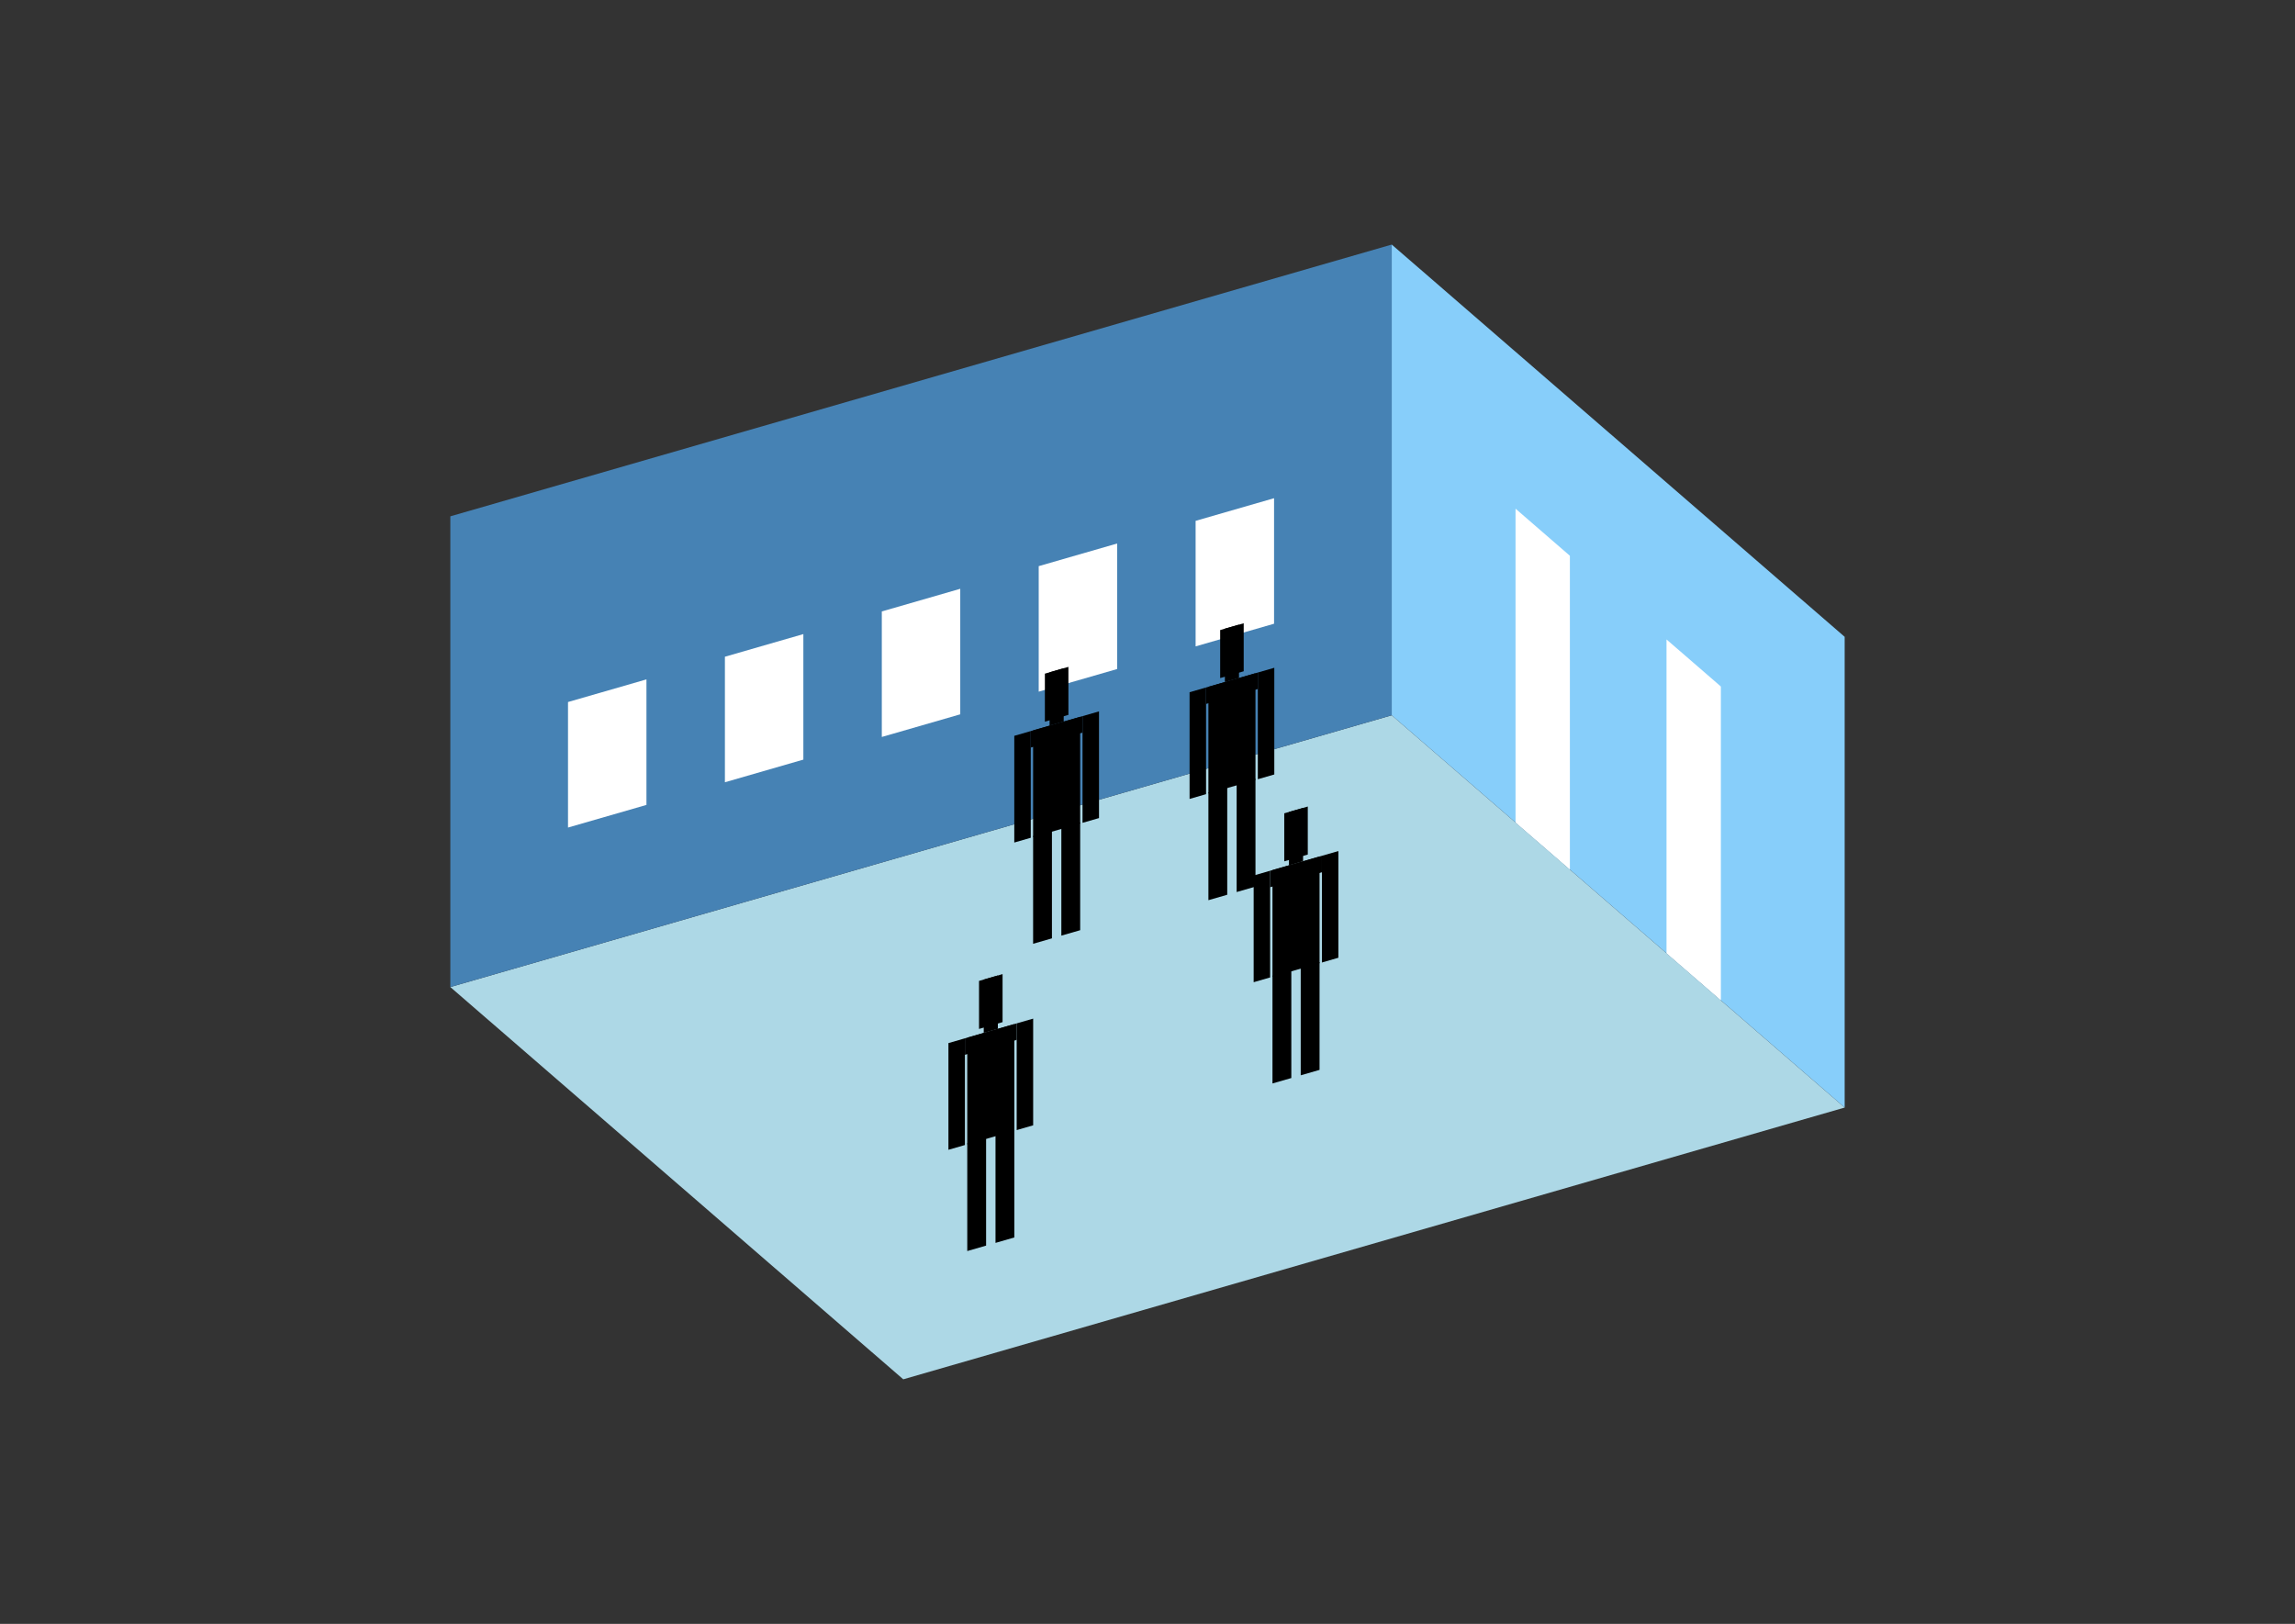 <?xml version="1.0" encoding="UTF-8"?>
<svg
  xmlns="http://www.w3.org/2000/svg"
  width="848"
  height="600"
  style="background-color:white"
>
  <rect width="100%" height="100%" fill="#333333" stroke="none"/>
  <polygon fill="lightblue" points="333.755,509.638 166.397,364.701 514.245,264.286 681.603,409.223" />
  <polygon fill="steelblue" points="166.397,364.701 166.397,190.777 514.245,90.362 514.245,264.286" />
  <polygon fill="lightskyblue" points="681.603,409.223 681.603,235.299 514.245,90.362 514.245,264.286" />
  <polygon fill="white" points="580.072,321.295 580.072,205.345 559.989,187.953 559.989,303.902" />
  <polygon fill="white" points="635.858,369.607 635.858,253.658 615.775,236.265 615.775,352.214" />
  <polygon fill="white" points="209.878,305.77 209.878,259.39 238.865,251.022 238.865,297.402" />
  <polygon fill="white" points="267.853,289.034 267.853,242.654 296.84,234.286 296.84,280.666" />
  <polygon fill="white" points="325.827,272.298 325.827,225.918 354.815,217.55 354.815,263.93" />
  <polygon fill="white" points="383.802,255.562 383.802,209.182 412.789,200.815 412.789,247.194" />
  <polygon fill="white" points="441.776,238.826 441.776,192.447 470.764,184.079 470.764,230.458" />
  <polygon fill="hsl(324.0,50.0%,71.386%)" points="381.733,348.717 381.733,308.9 388.69,306.892 388.69,346.709" />
  <polygon fill="hsl(324.0,50.0%,71.386%)" points="399.125,343.696 399.125,303.879 392.168,305.888 392.168,345.705" />
  <polygon fill="hsl(324.0,50.0%,71.386%)" points="374.776,311.303 374.776,271.88 380.863,270.123 380.863,309.545" />
  <polygon fill="hsl(324.0,50.0%,71.386%)" points="399.995,304.023 399.995,264.6 406.082,262.843 406.082,302.265" />
  <polygon fill="hsl(324.0,50.0%,71.386%)" points="380.863,276.21 380.863,270.123 399.995,264.6 399.995,270.687" />
  <polygon fill="hsl(324.0,50.0%,71.386%)" points="381.733,309.294 381.733,269.872 399.125,264.851 399.125,304.274" />
  <polygon fill="hsl(324.0,50.0%,71.386%)" points="386.081,266.645 386.081,248.905 394.777,246.395 394.777,264.135" />
  <polygon fill="hsl(324.0,50.0%,71.386%)" points="387.82,268.114 387.82,248.403 393.038,246.897 393.038,266.608" />
  <polygon fill="hsl(324.0,50.0%,70.716%)" points="446.504,332.607 446.504,292.79 453.461,290.782 453.461,330.599" />
  <polygon fill="hsl(324.0,50.0%,70.716%)" points="463.896,327.586 463.896,287.769 456.939,289.778 456.939,329.594" />
  <polygon fill="hsl(324.0,50.0%,70.716%)" points="439.547,295.192 439.547,255.77 445.634,254.013 445.634,293.435" />
  <polygon fill="hsl(324.0,50.0%,70.716%)" points="464.766,287.912 464.766,248.49 470.853,246.732 470.853,286.155" />
  <polygon fill="hsl(324.0,50.0%,70.716%)" points="445.634,260.1 445.634,254.013 464.766,248.49 464.766,254.577" />
  <polygon fill="hsl(324.0,50.0%,70.716%)" points="446.504,293.184 446.504,253.761 463.896,248.741 463.896,288.163" />
  <polygon fill="hsl(324.0,50.0%,70.716%)" points="450.852,250.535 450.852,232.795 459.548,230.285 459.548,248.025" />
  <polygon fill="hsl(324.0,50.0%,70.716%)" points="452.591,252.004 452.591,232.293 457.809,230.787 457.809,250.498" />
  <polygon fill="hsl(324.0,50.0%,51.427%)" points="470.182,400.323 470.182,360.506 477.139,358.498 477.139,398.315" />
  <polygon fill="hsl(324.0,50.0%,51.427%)" points="487.574,395.303 487.574,355.486 480.617,357.494 480.617,397.311" />
  <polygon fill="hsl(324.0,50.0%,51.427%)" points="463.225,362.909 463.225,323.486 469.312,321.729 469.312,361.152" />
  <polygon fill="hsl(324.0,50.0%,51.427%)" points="488.444,355.629 488.444,316.206 494.531,314.449 494.531,353.872" />
  <polygon fill="hsl(324.0,50.0%,51.427%)" points="469.312,327.816 469.312,321.729 488.444,316.206 488.444,322.293" />
  <polygon fill="hsl(324.0,50.0%,51.427%)" points="470.182,360.901 470.182,321.478 487.574,316.457 487.574,355.88" />
  <polygon fill="hsl(324.0,50.0%,51.427%)" points="474.53,318.252 474.53,300.511 483.226,298.001 483.226,315.741" />
  <polygon fill="hsl(324.0,50.0%,51.427%)" points="476.269,319.721 476.269,300.009 481.487,298.503 481.487,318.214" />
  <polygon fill="hsl(324.0,50.0%,43.829%)" points="357.404,462.245 357.404,422.428 364.361,420.419 364.361,460.236" />
  <polygon fill="hsl(324.0,50.0%,43.829%)" points="374.797,457.224 374.797,417.407 367.84,419.415 367.84,459.232" />
  <polygon fill="hsl(324.0,50.0%,43.829%)" points="350.447,424.83 350.447,385.408 356.535,383.65 356.535,423.073" />
  <polygon fill="hsl(324.0,50.0%,43.829%)" points="375.666,417.55 375.666,378.127 381.753,376.37 381.753,415.793" />
  <polygon fill="hsl(324.0,50.0%,43.829%)" points="356.535,389.738 356.535,383.65 375.666,378.127 375.666,384.215" />
  <polygon fill="hsl(324.0,50.0%,43.829%)" points="357.404,422.822 357.404,383.399 374.797,378.378 374.797,417.801" />
  <polygon fill="hsl(324.0,50.0%,43.829%)" points="361.752,380.173 361.752,362.433 370.448,359.922 370.448,377.663" />
  <polygon fill="hsl(324.0,50.0%,43.829%)" points="363.491,381.642 363.491,361.931 368.709,360.424 368.709,380.136" />
</svg>
